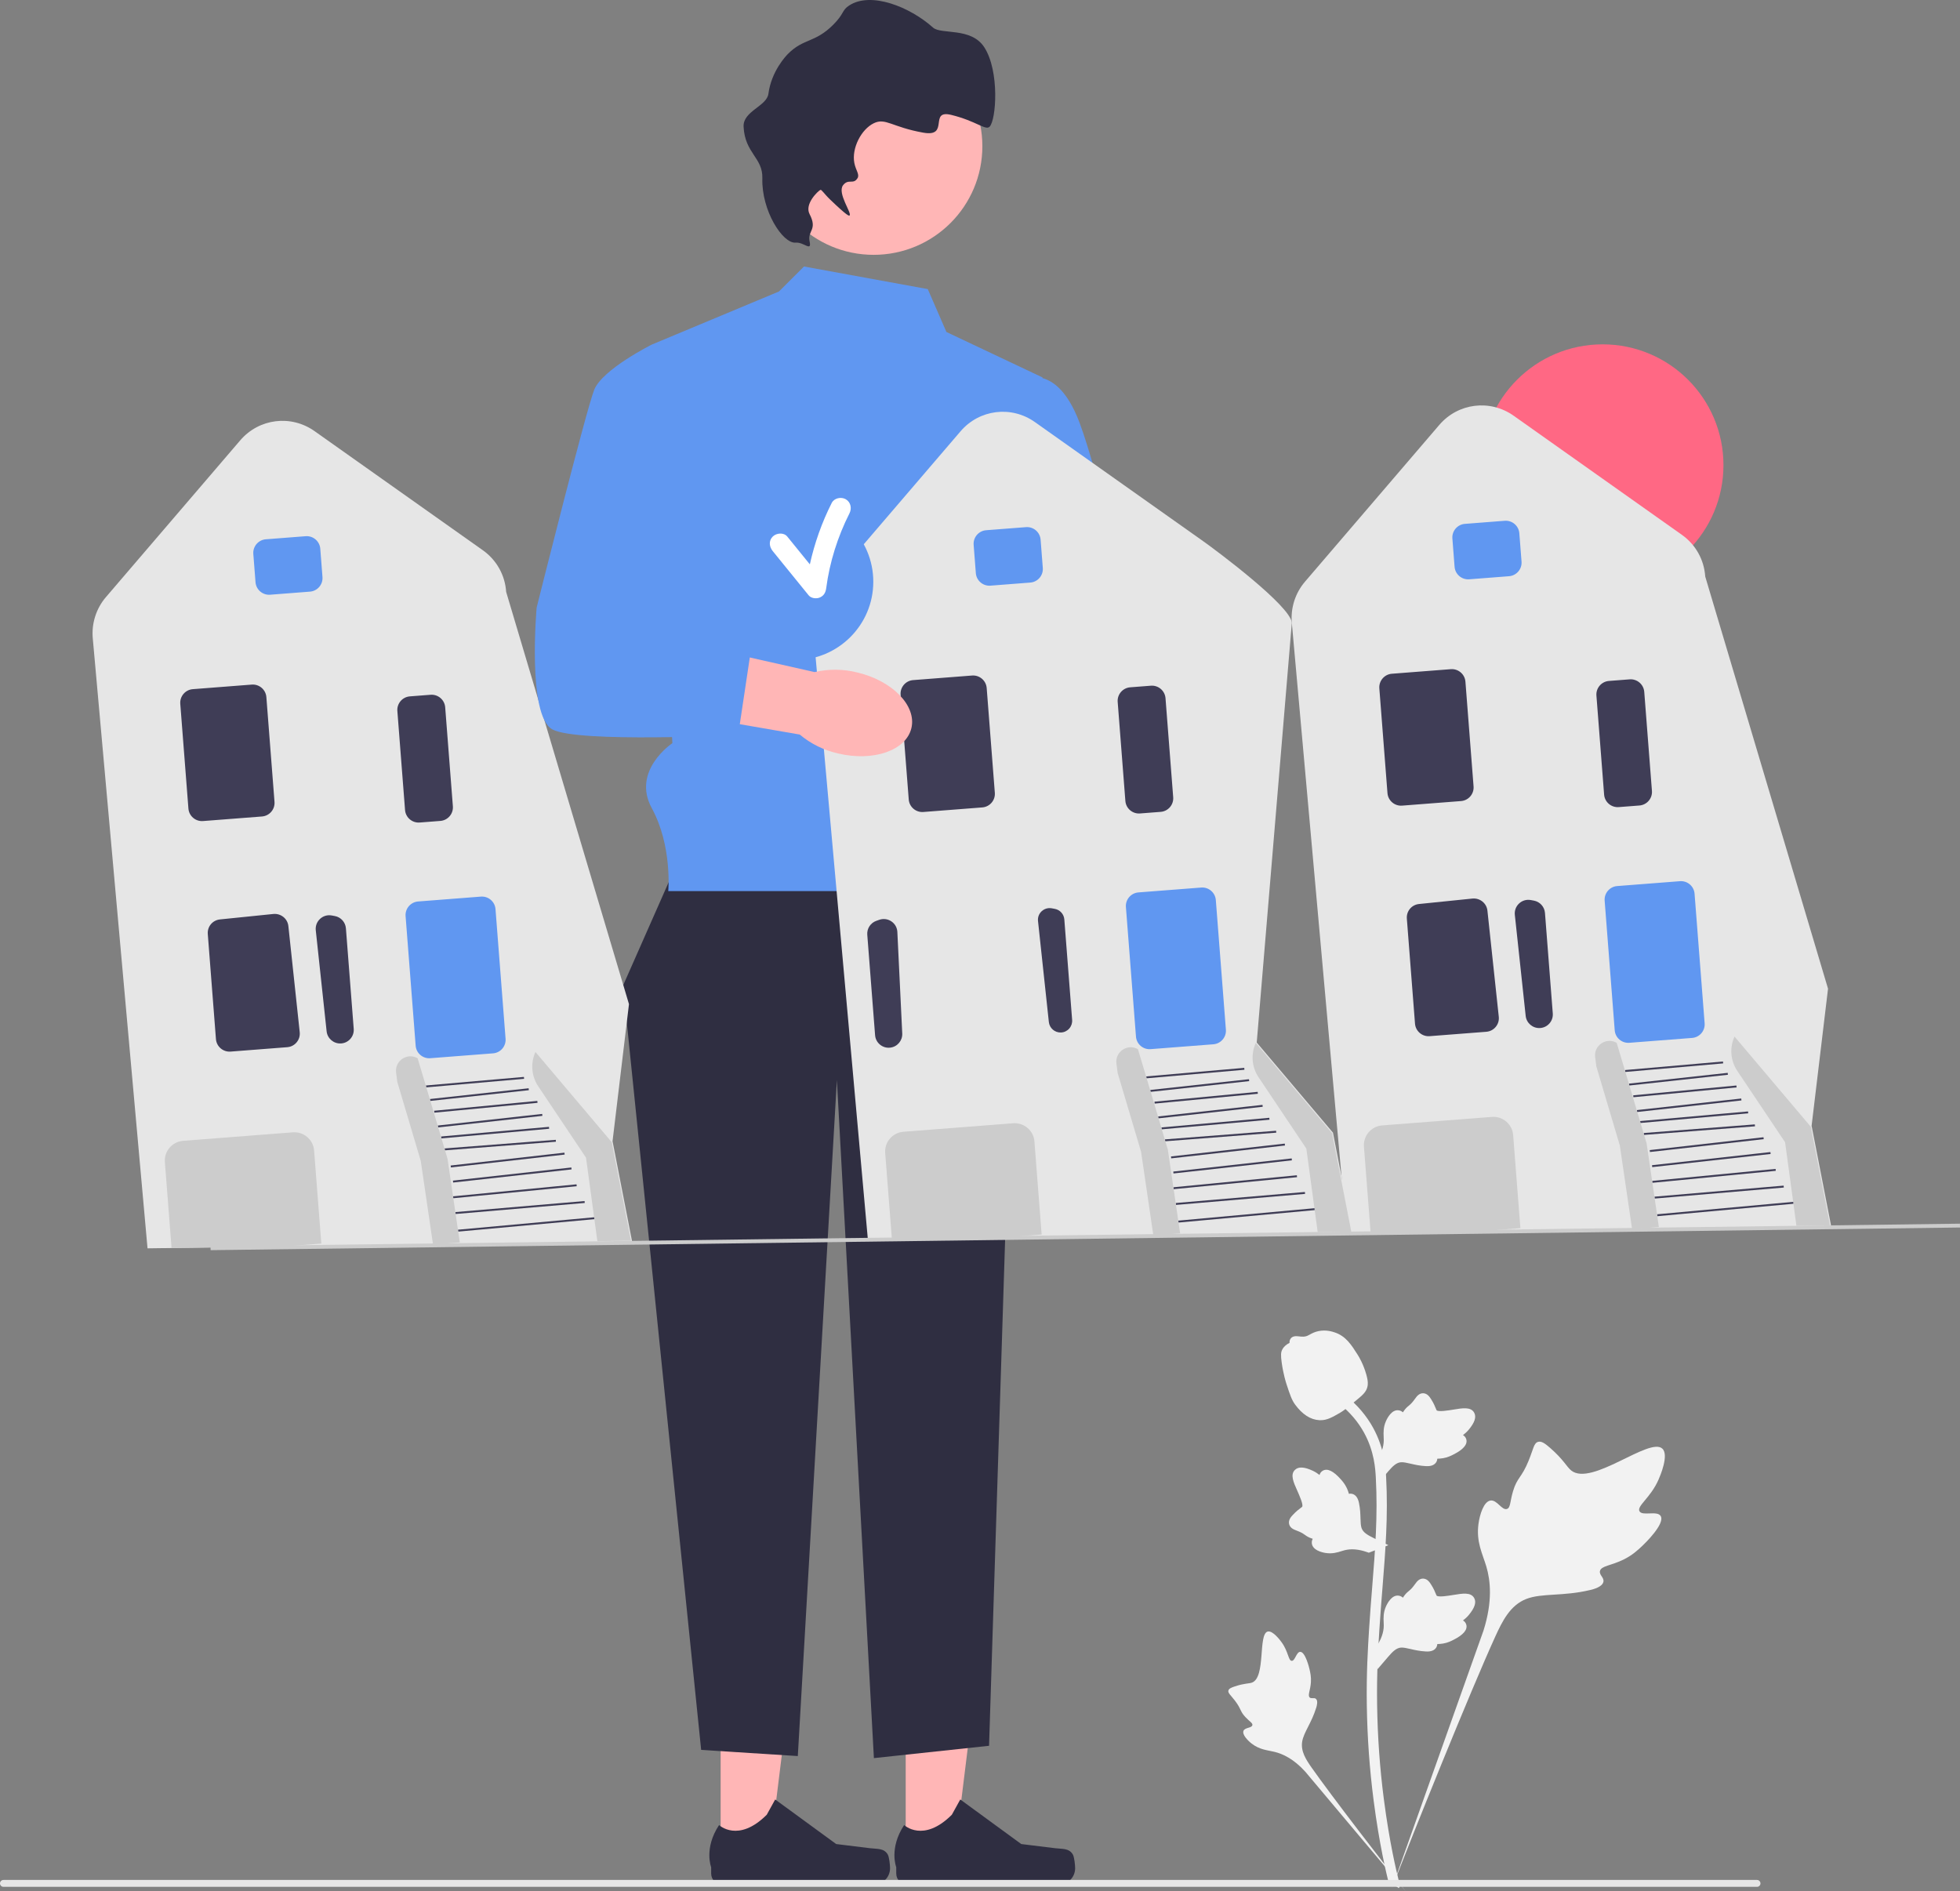 <svg width="256" height="247" viewBox="0 0 256 247" fill="none" xmlns="http://www.w3.org/2000/svg">
<rect x="0" y="0" width="256" height="247" fill="#808080" stroke="none"/>
<g clip-path="url(#clip0_2_229)">
<path d="M118.296 242.361L124.667 242.36L127.698 217.81L118.295 217.81L118.296 242.361Z" fill="#FFB6B6"/>
<path d="M140.123 242.216C140.321 242.55 140.426 243.627 140.426 244.015C140.426 245.209 139.458 246.176 138.264 246.176H118.535C117.72 246.176 117.06 245.516 117.06 244.702V243.881C117.06 243.881 116.084 241.415 118.093 238.375C118.093 238.375 120.59 240.755 124.322 237.027L125.423 235.035L133.388 240.856L137.804 241.399C138.77 241.517 139.626 241.38 140.123 242.216Z" fill="#2F2E41"/>
<path d="M94.123 242.361L100.493 242.36L103.524 217.81L94.122 217.81L94.123 242.361Z" fill="#FFB6B6"/>
<path d="M115.949 242.216C116.148 242.55 116.252 243.627 116.252 244.015C116.252 245.209 115.284 246.176 114.09 246.176H94.361C93.547 246.176 92.886 245.516 92.886 244.702V243.881C92.886 243.881 91.91 241.415 93.919 238.375C93.919 238.375 96.417 240.755 100.149 237.027L101.249 235.035L109.215 240.856L113.63 241.399C114.596 241.517 115.452 241.38 115.949 242.216Z" fill="#2F2E41"/>
<path d="M89.431 110.484L81.374 128.732L91.58 228.559L104.204 229.364L109.307 141.076L114.142 229.632L129.183 228.022L132.751 115.604L89.431 110.484Z" fill="#2F2E41"/>
<path d="M121.178 37.76L105.01 34.808L101.744 38.071L85.134 45.006L87.82 97.066C87.82 97.066 82.448 100.641 85.134 105.563C87.82 110.484 87.283 116.388 87.283 116.388H132.751L130.795 86.869L136.167 49.299L123.615 43.362L121.178 37.76Z" fill="#6097F1"/>
<path d="M114.109 33.285C121.951 33.285 128.309 26.933 128.309 19.098C128.309 11.263 121.951 4.911 114.109 4.911C106.267 4.911 99.909 11.263 99.909 19.098C99.909 26.933 106.267 33.285 114.109 33.285Z" fill="#FFB6B6"/>
<path d="M103.925 31.692C102.224 31.844 99.447 27.496 99.571 23.286C99.65 20.577 97.296 20.044 97.122 16.551C97.02 14.516 100.149 13.881 100.364 12.248C100.754 9.29 102.664 7.3 102.902 7.058C104.961 4.969 106.414 5.648 108.835 3.227C110.292 1.769 109.919 1.37 110.9 0.724C113.733 -1.142 118.823 0.88 121.867 3.604C122.921 4.547 126.847 3.516 128.562 6.178C130.583 9.314 130.114 15.71 129.247 16.554C128.721 17.067 127.519 15.814 124.26 15.01C121.243 14.265 124.089 17.947 120.601 17.329C116.477 16.598 115.67 15.345 114.125 16.097C112.492 16.891 111.217 19.352 111.587 21.287C111.771 22.247 112.304 22.783 112.003 23.271C111.455 24.162 110.825 23.288 110.122 24.183C109.303 25.223 111.337 27.892 110.954 28.15C110.877 28.202 110.643 28.195 108.448 26.086C107.572 25.244 107.315 24.727 107.144 24.806C106.866 24.935 105.047 26.628 105.741 27.965C106.823 30.046 105.439 30.111 105.741 31.512C106.054 32.957 105.006 31.596 103.925 31.692Z" fill="#2F2E41"/>
<path d="M119.019 100.621C114.833 102.804 112.567 106.732 113.958 109.394C115.349 112.056 119.87 112.443 124.058 110.258C125.742 109.409 127.199 108.168 128.306 106.641L145.928 97.167L141.301 88.999L124.42 99.206C122.533 99.24 120.681 99.725 119.019 100.621Z" fill="#FFB6B6"/>
<path d="M132.944 49.836C132.944 49.836 137.778 46.616 141.001 55.203C143.544 61.978 148.26 81.947 150.138 90.076C150.636 92.233 149.915 94.487 148.258 95.959L146.105 97.871L135.63 105.653L128.487 95.27L137.162 90.045L127.269 68.604L132.944 49.836Z" fill="#6097F1"/>
<path d="M133.136 94.24V83.234C133.136 82.599 133.653 82.083 134.288 82.083H139.619C140.254 82.083 140.771 82.599 140.771 83.234V94.24C140.771 94.875 140.254 95.391 139.619 95.391H134.288C133.653 95.391 133.136 94.875 133.136 94.24Z" fill="#6C63FF"/>
<path d="M209.316 76.526C218.036 76.526 225.105 69.463 225.105 60.751C225.105 52.039 218.036 44.976 209.316 44.976C200.596 44.976 193.527 52.039 193.527 60.751C193.527 69.463 200.596 76.526 209.316 76.526Z" fill="#FF6884"/>
<path d="M193.723 160.788L175.881 161.034L168.728 81.346C168.554 79.411 169.179 77.456 170.443 75.98L187.988 55.502C190.444 52.636 194.62 52.118 197.702 54.3L219.676 69.855C221.468 71.124 222.579 73.108 222.723 75.298L238.763 129.138L236.612 147.093L236.633 147.117L239.176 160.162L193.723 160.788Z" fill="#E6E6E6"/>
<path d="M189.986 74.031L189.699 70.332C189.623 69.356 190.356 68.5 191.333 68.424L196.534 68.021C197.512 67.945 198.368 68.678 198.444 69.654L198.731 73.353C198.807 74.329 198.074 75.185 197.097 75.261L191.896 75.664C190.918 75.74 190.062 75.007 189.986 74.031Z" fill="#6097F1"/>
<path d="M181.221 103.593L180.158 89.908C180.083 88.932 180.816 88.076 181.793 88L189.493 87.403C190.47 87.328 191.327 88.06 191.403 89.037L192.466 102.721C192.542 103.697 191.808 104.553 190.831 104.629L183.131 105.226C182.154 105.302 181.297 104.569 181.221 103.593Z" fill="#3F3D56"/>
<path d="M201.115 134.276C200.182 134.315 199.373 133.619 199.273 132.691L197.856 119.495C197.796 118.931 198 118.388 198.415 118.002C198.831 117.617 199.39 117.456 199.947 117.559L200.345 117.633C201.135 117.779 201.731 118.44 201.793 119.241L202.812 132.364C202.85 132.849 202.693 133.316 202.37 133.68C202.062 134.028 201.641 134.236 201.18 134.272C201.158 134.274 201.137 134.275 201.115 134.276Z" fill="#3F3D56"/>
<path d="M184.817 133.704L183.751 119.979C183.676 119.011 184.375 118.174 185.343 118.075L192.328 117.362C193.297 117.273 194.172 117.971 194.276 118.94L195.759 132.804C195.81 133.285 195.668 133.755 195.358 134.128C195.048 134.5 194.612 134.725 194.129 134.763L186.727 135.337C185.75 135.413 184.893 134.68 184.817 133.704Z" fill="#3F3D56"/>
<path d="M226.912 139.874L233.154 149.192L234.635 160.1L239.024 160.039L236.516 147.173L226.551 135.388C225.883 136.845 226.02 138.543 226.912 139.874Z" fill="#CCCCCC"/>
<path d="M234.216 156.978L216.431 158.602L216.454 158.851L234.238 157.227L234.216 156.978Z" fill="#3F3D56"/>
<path d="M232.965 154.858L216.095 156.299L216.116 156.548L232.986 155.108L232.965 154.858Z" fill="#3F3D56"/>
<path d="M231.913 152.675L215.791 154.242L215.816 154.491L231.938 152.924L231.913 152.675Z" fill="#3F3D56"/>
<path d="M231.238 150.475L215.772 152.191L215.8 152.44L231.266 150.724L231.238 150.475Z" fill="#3F3D56"/>
<path d="M230.334 148.539L215.477 150.217L215.505 150.466L230.362 148.788L230.334 148.539Z" fill="#3F3D56"/>
<path d="M229.202 146.861L214.692 147.987L214.711 148.236L229.222 147.111L229.202 146.861Z" fill="#3F3D56"/>
<path d="M228.315 145.168L214.226 146.426L214.248 146.676L228.337 145.417L228.315 145.168Z" fill="#3F3D56"/>
<path d="M227.427 143.48L213.798 144.993L213.825 145.242L227.455 143.729L227.427 143.48Z" fill="#3F3D56"/>
<path d="M226.794 141.78L213.319 143.064L213.343 143.313L226.818 142.03L226.794 141.78Z" fill="#3F3D56"/>
<path d="M225.659 140.129L212.77 141.534L212.797 141.783L225.686 140.378L225.659 140.129Z" fill="#3F3D56"/>
<path d="M225.043 138.645L212.247 139.763L212.269 140.012L225.065 138.894L225.043 138.645Z" fill="#3F3D56"/>
<path d="M210.902 134.569L209.587 117.639C209.511 116.663 210.245 115.807 211.222 115.731L219.422 115.095C220.399 115.02 221.255 115.752 221.331 116.729L222.646 133.659C222.722 134.635 221.989 135.491 221.012 135.567L212.812 136.202C211.835 136.278 210.978 135.546 210.902 134.569Z" fill="#6097F1"/>
<path d="M193.723 160.788L179.136 160.99L179.019 160.992L178.147 149.768C178.037 148.349 179.103 147.104 180.523 146.994L194.86 145.882C196.281 145.772 197.527 146.838 197.637 148.257L198.581 160.412L198.456 160.422L193.723 160.788Z" fill="#CCCCCC"/>
<path d="M209.517 103.785L208.512 90.849C208.436 89.873 209.169 89.017 210.146 88.941L212.849 88.732C213.826 88.656 214.683 89.389 214.759 90.365L215.763 103.301C215.839 104.277 215.106 105.133 214.129 105.209L211.426 105.418C210.449 105.494 209.592 104.761 209.517 103.785Z" fill="#3F3D56"/>
<path d="M216.669 160.265L215.066 149.339L212.003 139.028L211.155 136.205C209.804 135.433 208.15 136.537 208.348 138.08L208.505 139.299L211.568 149.61L213.171 160.537" fill="#CCCCCC"/>
<path d="M37.111 162.802L19.269 163.048L12.116 83.359C11.942 81.425 12.567 79.469 13.831 77.994L31.376 57.516C33.832 54.65 38.008 54.132 41.09 56.314L63.064 71.869C64.856 73.138 65.967 75.122 66.111 77.312L82.151 131.152L80 149.106L80.021 149.131L82.564 162.176L37.111 162.802Z" fill="#E6E6E6"/>
<path d="M33.374 76.045L33.086 72.346C33.011 71.37 33.744 70.514 34.721 70.438L39.922 70.035C40.9 69.959 41.756 70.692 41.832 71.668L42.119 75.367C42.195 76.343 41.462 77.199 40.485 77.275L35.283 77.678C34.306 77.754 33.45 77.021 33.374 76.045Z" fill="#6097F1"/>
<path d="M24.609 105.607L23.546 91.922C23.471 90.946 24.204 90.09 25.181 90.014L32.881 89.417C33.858 89.341 34.715 90.074 34.791 91.05L35.854 104.735C35.929 105.711 35.196 106.567 34.219 106.643L26.519 107.24C25.542 107.316 24.685 106.583 24.609 105.607Z" fill="#3F3D56"/>
<path d="M44.503 136.29C43.57 136.329 42.761 135.633 42.661 134.705L41.244 121.508C41.184 120.945 41.388 120.401 41.803 120.016C42.219 119.631 42.778 119.47 43.335 119.573L43.733 119.646C44.523 119.793 45.119 120.454 45.181 121.255L46.2 134.378C46.238 134.863 46.081 135.33 45.758 135.694C45.45 136.042 45.029 136.25 44.568 136.286C44.546 136.288 44.525 136.289 44.503 136.29Z" fill="#3F3D56"/>
<path d="M28.205 135.718L27.139 121.993C27.064 121.024 27.763 120.188 28.731 120.089L35.716 119.376C36.685 119.287 37.56 119.985 37.664 120.954L39.147 134.818C39.198 135.299 39.056 135.769 38.746 136.141C38.436 136.514 38 136.739 37.517 136.777L30.115 137.351C29.138 137.426 28.281 136.694 28.205 135.718Z" fill="#3F3D56"/>
<path d="M70.3 141.888L76.542 151.206L78.023 162.114L82.412 162.053L79.904 149.187L69.939 137.402C69.271 138.859 69.408 140.557 70.3 141.888Z" fill="#CCCCCC"/>
<path d="M77.604 158.992L59.819 160.615L59.842 160.865L77.626 159.241L77.604 158.992Z" fill="#3F3D56"/>
<path d="M76.353 156.872L59.483 158.313L59.504 158.562L76.374 157.122L76.353 156.872Z" fill="#3F3D56"/>
<path d="M75.301 154.689L59.179 156.256L59.203 156.505L75.326 154.938L75.301 154.689Z" fill="#3F3D56"/>
<path d="M74.626 152.489L59.16 154.205L59.188 154.454L74.654 152.738L74.626 152.489Z" fill="#3F3D56"/>
<path d="M73.722 150.553L58.864 152.231L58.893 152.48L73.75 150.802L73.722 150.553Z" fill="#3F3D56"/>
<path d="M72.59 148.875L58.08 150L58.099 150.25L72.609 149.125L72.59 148.875Z" fill="#3F3D56"/>
<path d="M71.703 147.182L57.614 148.44L57.636 148.69L71.725 147.431L71.703 147.182Z" fill="#3F3D56"/>
<path d="M70.815 145.494L57.185 147.007L57.213 147.256L70.843 145.743L70.815 145.494Z" fill="#3F3D56"/>
<path d="M70.182 143.794L56.707 145.078L56.731 145.327L70.206 144.044L70.182 143.794Z" fill="#3F3D56"/>
<path d="M69.047 142.143L56.158 143.548L56.185 143.797L69.074 142.392L69.047 142.143Z" fill="#3F3D56"/>
<path d="M68.431 140.659L55.635 141.777L55.657 142.026L68.453 140.908L68.431 140.659Z" fill="#3F3D56"/>
<path d="M54.29 136.583L52.975 119.653C52.899 118.677 53.633 117.821 54.61 117.745L62.81 117.109C63.787 117.034 64.643 117.766 64.719 118.743L66.034 135.673C66.11 136.649 65.377 137.505 64.4 137.581L56.2 138.216C55.223 138.292 54.366 137.56 54.29 136.583Z" fill="#6097F1"/>
<path d="M37.111 162.802L22.524 163.004L22.407 163.006L21.535 151.782C21.424 150.363 22.491 149.118 23.911 149.008L38.248 147.896C39.669 147.786 40.915 148.851 41.025 150.271L41.969 162.426L41.844 162.436L37.111 162.802Z" fill="#CCCCCC"/>
<path d="M52.904 105.799L51.9 92.863C51.824 91.887 52.557 91.031 53.534 90.955L56.237 90.746C57.214 90.67 58.071 91.403 58.147 92.379L59.151 105.315C59.227 106.291 58.494 107.147 57.517 107.223L54.814 107.432C53.837 107.508 52.98 106.775 52.904 105.799Z" fill="#3F3D56"/>
<path d="M60.057 162.279L58.454 151.353L55.391 141.042L54.543 138.219C53.192 137.447 51.538 138.551 51.736 140.094L51.892 141.313L54.956 151.624L56.559 162.55" fill="#CCCCCC"/>
<path d="M131.194 161.618L113.352 161.864L106.199 82.175C106.025 80.241 106.651 78.285 107.915 76.81L125.459 56.332C127.915 53.465 132.091 52.948 135.173 55.13L157.147 70.685C158.939 71.954 168.584 79.155 168.728 81.346L164.145 136.169L174.083 147.922L174.104 147.947L176.647 160.992L131.194 161.618Z" fill="#E6E6E6"/>
<path d="M127.457 74.861L127.17 71.162C127.094 70.186 127.827 69.33 128.804 69.254L134.006 68.851C134.983 68.775 135.839 69.508 135.915 70.484L136.203 74.183C136.278 75.159 135.545 76.015 134.568 76.091L129.367 76.494C128.39 76.57 127.533 75.837 127.457 74.861Z" fill="#6097F1"/>
<path d="M118.693 104.423L117.63 90.738C117.554 89.762 118.287 88.906 119.264 88.83L126.964 88.233C127.941 88.157 128.798 88.89 128.874 89.867L129.937 103.551C130.013 104.527 129.279 105.383 128.302 105.459L120.602 106.056C119.625 106.132 118.768 105.399 118.693 104.423Z" fill="#3F3D56"/>
<path d="M136.057 119.016C135.7 119.347 135.525 119.814 135.577 120.298L136.993 133.494C137.079 134.291 137.774 134.889 138.576 134.856C138.997 134.84 139.376 134.656 139.654 134.344C139.931 134.032 140.066 133.63 140.034 133.214L139.014 120.091C138.961 119.403 138.449 118.834 137.77 118.709L137.373 118.635C137.238 118.61 137.104 118.603 136.972 118.613C136.634 118.64 136.314 118.778 136.057 119.016Z" fill="#3F3D56"/>
<path d="M114.937 136.441C114.562 136.132 114.334 135.694 114.297 135.209L113.277 122.086C113.215 121.285 113.701 120.54 114.46 120.273L114.841 120.139C115.376 119.952 115.953 120.025 116.423 120.341C116.894 120.658 117.179 121.164 117.206 121.729L117.844 134.986C117.889 135.919 117.198 136.731 116.269 136.836C116.248 136.839 116.226 136.841 116.205 136.842C115.744 136.878 115.296 136.737 114.937 136.441Z" fill="#3F3D56"/>
<path d="M164.383 140.704L170.625 150.022L172.106 160.93L176.495 160.869L173.988 148.003L164.023 136.218C163.355 137.675 163.491 139.373 164.383 140.704Z" fill="#CCCCCC"/>
<path d="M171.687 157.808L153.903 159.431L153.925 159.681L171.71 158.057L171.687 157.808Z" fill="#3F3D56"/>
<path d="M170.436 155.688L153.566 157.129L153.587 157.378L170.457 155.938L170.436 155.688Z" fill="#3F3D56"/>
<path d="M169.385 153.505L153.262 155.072L153.287 155.321L169.409 153.754L169.385 153.505Z" fill="#3F3D56"/>
<path d="M168.71 151.305L153.243 153.021L153.271 153.27L168.737 151.554L168.71 151.305Z" fill="#3F3D56"/>
<path d="M167.805 149.369L152.948 151.047L152.976 151.296L167.833 149.618L167.805 149.369Z" fill="#3F3D56"/>
<path d="M166.673 147.691L152.163 148.817L152.182 149.066L166.693 147.941L166.673 147.691Z" fill="#3F3D56"/>
<path d="M165.786 145.998L151.697 147.256L151.719 147.506L165.808 146.247L165.786 145.998Z" fill="#3F3D56"/>
<path d="M164.898 144.31L151.269 145.823L151.296 146.072L164.926 144.559L164.898 144.31Z" fill="#3F3D56"/>
<path d="M164.266 142.61L150.791 143.893L150.814 144.143L164.289 142.86L164.266 142.61Z" fill="#3F3D56"/>
<path d="M163.13 140.959L150.241 142.364L150.268 142.613L163.157 141.208L163.13 140.959Z" fill="#3F3D56"/>
<path d="M162.515 139.475L149.718 140.593L149.74 140.842L162.536 139.724L162.515 139.475Z" fill="#3F3D56"/>
<path d="M148.373 135.399L147.058 118.469C146.982 117.493 147.716 116.637 148.693 116.561L156.893 115.925C157.87 115.85 158.726 116.582 158.802 117.559L160.117 134.489C160.193 135.465 159.46 136.321 158.483 136.397L150.283 137.032C149.306 137.108 148.449 136.376 148.373 135.399Z" fill="#6097F1"/>
<path d="M131.194 161.618L116.607 161.82L116.49 161.822L115.618 150.598C115.507 149.179 116.574 147.934 117.994 147.824L132.332 146.712C133.752 146.602 134.998 147.667 135.108 149.087L136.052 161.242L135.927 161.252L131.194 161.618Z" fill="#CCCCCC"/>
<path d="M146.987 104.615L145.983 91.679C145.907 90.703 146.64 89.847 147.617 89.771L150.32 89.562C151.297 89.486 152.154 90.219 152.23 91.195L153.234 104.131C153.31 105.107 152.577 105.963 151.6 106.039L148.897 106.248C147.92 106.324 147.063 105.591 146.987 104.615Z" fill="#3F3D56"/>
<path d="M154.14 161.095L152.537 150.169L149.474 139.858L148.626 137.035C147.275 136.263 145.621 137.367 145.819 138.91L145.975 140.129L149.039 150.44L150.642 161.366" fill="#CCCCCC"/>
<path d="M255.993 159.828L27.499 162.787L27.506 163.288L256 160.328L255.993 159.828Z" fill="#CCCCCC"/>
<path d="M103.829 86.207C109.481 86.207 114.063 81.629 114.063 75.982C114.063 70.335 109.481 65.757 103.829 65.757C98.177 65.757 93.595 70.335 93.595 75.982C93.595 81.629 98.177 86.207 103.829 86.207Z" fill="#6097F1"/>
<path d="M110.471 65.21C109.873 64.861 108.962 65.042 108.633 65.692C107.337 68.254 106.392 70.936 105.776 73.713C104.794 72.502 103.811 71.292 102.828 70.082C102.371 69.518 101.404 69.607 100.929 70.082C100.372 70.638 100.47 71.415 100.929 71.979C102.493 73.906 104.058 75.832 105.622 77.759C105.952 78.166 106.646 78.231 107.089 78.036C107.624 77.802 107.842 77.368 107.915 76.81C108.358 73.422 109.411 70.093 110.952 67.046C111.279 66.4 111.123 65.591 110.471 65.21Z" fill="white"/>
<path d="M109.459 98.412C114.053 99.508 118.342 98.028 119.039 95.107C119.737 92.186 116.579 88.931 111.983 87.836C110.154 87.373 108.24 87.355 106.402 87.783L86.88 83.387L85.01 92.583L104.454 95.941C105.901 97.152 107.617 98 109.459 98.412Z" fill="#FFB6B6"/>
<path d="M88.357 47.689L85.134 45.006C85.134 45.006 78.688 48.226 77.613 50.91C76.539 53.593 70.093 79.355 70.093 79.355C70.093 79.355 68.828 93.474 72.146 95.27C75.465 97.066 96.415 95.993 96.415 95.993L98.026 85.259L89.431 82.038L88.357 47.689Z" fill="#6097F1"/>
<path d="M216.908 198.017C216.455 197.253 214.492 198.071 214.132 197.378C213.772 196.687 215.595 195.634 216.637 193.229C216.825 192.795 218.008 190.062 217.132 189.219C215.471 187.621 207.871 194.217 205.211 192.058C204.628 191.585 204.22 190.639 202.453 189.103C201.751 188.493 201.326 188.217 200.914 188.319C200.331 188.465 200.285 189.245 199.659 190.78C198.72 193.081 198.165 192.942 197.618 194.778C197.212 196.14 197.305 196.933 196.828 197.087C196.152 197.305 195.53 195.86 194.673 195.989C193.799 196.121 193.27 197.805 193.103 199.065C192.79 201.429 193.659 202.99 194.141 204.631C194.665 206.414 194.975 209.126 193.766 212.964L181.799 246.651C184.441 239.739 192.091 220.79 195.305 213.748C196.233 211.716 197.258 209.654 199.362 208.84C201.387 208.057 204.169 208.524 207.715 207.671C208.129 207.571 209.279 207.279 209.423 206.604C209.543 206.045 208.867 205.734 208.971 205.211C209.11 204.509 210.44 204.501 212.073 203.691C213.225 203.121 213.943 202.442 214.56 201.858C214.746 201.682 217.512 199.034 216.908 198.017Z" fill="#F2F2F2"/>
<path d="M169.826 215.751C169.32 215.753 169.156 216.951 168.711 216.928C168.268 216.905 168.277 215.708 167.396 214.503C167.237 214.286 166.236 212.917 165.569 213.103C164.304 213.456 165.352 219.086 163.524 219.768C163.123 219.917 162.541 219.844 161.277 220.268C160.774 220.436 160.516 220.565 160.448 220.796C160.351 221.124 160.721 221.372 161.294 222.122C162.153 223.246 161.925 223.478 162.669 224.276C163.221 224.868 163.637 225.051 163.575 225.33C163.488 225.724 162.598 225.612 162.415 226.07C162.227 226.536 162.902 227.281 163.472 227.727C164.544 228.563 165.561 228.586 166.506 228.824C167.533 229.081 168.955 229.712 170.492 231.412L183.588 247C180.954 243.71 173.853 234.492 171.321 230.884C170.59 229.842 169.873 228.745 170.08 227.478C170.28 226.259 171.312 225.03 171.916 223.045C171.987 222.813 172.175 222.165 171.885 221.899C171.645 221.679 171.297 221.921 171.07 221.719C170.765 221.448 171.145 220.794 171.219 219.759C171.271 219.03 171.144 218.482 171.036 218.011C171.003 217.869 170.5 215.749 169.826 215.751Z" fill="#F2F2F2"/>
<path d="M179.925 218.016L179.62 215.296L179.759 215.09C180.404 214.136 180.733 213.205 180.737 212.321C180.738 212.181 180.731 212.04 180.724 211.897C180.698 211.33 180.665 210.624 181.033 209.802C181.24 209.344 181.819 208.282 182.691 208.414C182.926 208.447 183.103 208.554 183.238 208.68C183.258 208.649 183.278 208.617 183.3 208.583C183.571 208.169 183.786 207.992 183.993 207.821C184.152 207.69 184.317 207.555 184.574 207.234C184.687 207.094 184.775 206.97 184.85 206.867C185.075 206.553 185.37 206.178 185.889 206.185C186.444 206.211 186.734 206.67 186.927 206.973C187.271 207.514 187.426 207.904 187.529 208.163C187.567 208.257 187.61 208.364 187.631 208.397C187.81 208.659 189.263 208.414 189.811 208.324C191.041 208.12 192.105 207.942 192.543 208.717C192.858 209.271 192.624 210.004 191.829 210.954C191.581 211.249 191.318 211.474 191.084 211.65C191.277 211.766 191.451 211.943 191.521 212.221C191.687 212.881 191.12 213.541 189.836 214.188C189.517 214.349 189.088 214.565 188.487 214.668C188.203 214.717 187.948 214.729 187.73 214.735C187.725 214.861 187.696 214.998 187.619 215.139C187.393 215.552 186.924 215.749 186.217 215.702C185.439 215.661 184.798 215.513 184.232 215.383C183.739 215.27 183.314 215.174 182.98 215.196C182.36 215.246 181.883 215.741 181.323 216.384L179.925 218.016Z" fill="#F2F2F2"/>
<path d="M181.34 201.821L178.784 202.805L178.549 202.723C177.462 202.342 176.477 202.26 175.62 202.481C175.484 202.516 175.35 202.558 175.213 202.6C174.67 202.77 173.996 202.98 173.106 202.833C172.61 202.75 171.436 202.459 171.342 201.583C171.314 201.348 171.373 201.149 171.461 200.987C171.425 200.976 171.39 200.964 171.351 200.952C170.882 200.795 170.656 200.632 170.438 200.475C170.27 200.355 170.098 200.23 169.722 200.063C169.557 199.989 169.415 199.935 169.296 199.89C168.935 199.751 168.498 199.562 168.373 199.058C168.257 198.515 168.627 198.118 168.872 197.855C169.309 197.386 169.647 197.136 169.871 196.971C169.953 196.911 170.046 196.842 170.072 196.813C170.281 196.574 169.675 195.232 169.449 194.725C168.939 193.588 168.497 192.605 169.136 191.985C169.593 191.541 170.362 191.58 171.483 192.108C171.832 192.272 172.116 192.47 172.346 192.652C172.409 192.435 172.537 192.222 172.788 192.084C173.385 191.756 174.168 192.137 175.119 193.214C175.357 193.481 175.674 193.841 175.927 194.396C176.046 194.657 176.122 194.901 176.184 195.11C176.307 195.083 176.447 195.077 176.602 195.115C177.06 195.228 177.37 195.632 177.504 196.327C177.662 197.09 177.68 197.747 177.698 198.326C177.714 198.832 177.729 199.267 177.835 199.584C178.04 200.17 178.641 200.505 179.405 200.884L181.34 201.821Z" fill="#F2F2F2"/>
<path d="M179.925 193.807L179.62 191.087L179.759 190.881C180.404 189.927 180.733 188.996 180.737 188.112C180.738 187.972 180.731 187.831 180.724 187.688C180.698 187.12 180.665 186.415 181.033 185.593C181.24 185.135 181.819 184.073 182.691 184.205C182.926 184.237 183.103 184.345 183.238 184.471C183.258 184.44 183.278 184.408 183.3 184.374C183.571 183.96 183.786 183.783 183.993 183.612C184.152 183.481 184.317 183.346 184.574 183.025C184.687 182.885 184.775 182.761 184.85 182.657C185.075 182.344 185.37 181.969 185.889 181.976C186.444 182.002 186.734 182.46 186.927 182.764C187.271 183.305 187.426 183.695 187.529 183.954C187.567 184.048 187.61 184.155 187.631 184.188C187.81 184.45 189.263 184.205 189.811 184.115C191.041 183.91 192.105 183.733 192.543 184.508C192.858 185.062 192.624 185.795 191.829 186.745C191.581 187.04 191.318 187.265 191.084 187.441C191.277 187.556 191.451 187.734 191.521 188.012C191.687 188.672 191.12 189.332 189.836 189.978C189.517 190.14 189.088 190.355 188.487 190.459C188.203 190.508 187.948 190.52 187.73 190.526C187.725 190.652 187.696 190.789 187.619 190.929C187.393 191.343 186.924 191.54 186.217 191.493C185.439 191.452 184.798 191.304 184.232 191.174C183.739 191.061 183.314 190.965 182.98 190.987C182.36 191.037 181.883 191.532 181.323 192.175L179.925 193.807Z" fill="#F2F2F2"/>
<path d="M182.711 246.607L182.14 246.25L181.475 246.326C181.465 246.264 181.428 246.122 181.374 245.9C181.076 244.684 180.168 240.983 179.411 235.154C178.883 231.085 178.584 226.902 178.522 222.718C178.46 218.528 178.659 215.357 178.818 212.807C178.938 210.884 179.084 209.053 179.227 207.27C179.608 202.505 179.968 198.004 179.7 193.02C179.641 191.908 179.517 189.592 178.163 187.128C177.377 185.699 176.296 184.431 174.947 183.359L175.785 182.305C177.274 183.49 178.471 184.896 179.344 186.482C180.845 189.214 180.98 191.737 181.045 192.949C181.317 198.021 180.954 202.565 180.569 207.376C180.427 209.153 180.281 210.976 180.161 212.891C180.003 215.417 179.807 218.561 179.868 222.697C179.929 226.831 180.224 230.963 180.746 234.981C181.494 240.736 182.388 244.382 182.682 245.58C182.838 246.22 182.871 246.354 182.711 246.607Z" fill="#F2F2F2"/>
<path d="M172.478 185.496C172.423 185.496 172.367 185.494 172.31 185.491C171.164 185.429 170.102 184.743 169.155 183.453C168.71 182.847 168.483 182.154 168.029 180.774C167.959 180.561 167.617 179.482 167.409 177.996C167.273 177.025 167.29 176.62 167.483 176.261C167.697 175.862 168.042 175.583 168.431 175.395C168.414 175.267 168.428 175.134 168.484 174.999C168.713 174.438 169.323 174.512 169.653 174.547C169.82 174.568 170.029 174.596 170.254 174.584C170.607 174.567 170.797 174.462 171.085 174.304C171.36 174.153 171.703 173.965 172.211 173.861C173.213 173.653 174.052 173.936 174.329 174.03C175.785 174.514 176.503 175.645 177.333 176.955C177.499 177.217 178.068 178.173 178.443 179.484C178.714 180.43 178.676 180.85 178.594 181.163C178.428 181.805 178.037 182.173 177.044 182.984C176.007 183.834 175.486 184.26 175.039 184.519C173.999 185.119 173.345 185.496 172.478 185.496Z" fill="#F2F2F2"/>
<path d="M229.938 245.995C229.938 246.244 229.736 246.446 229.487 246.446H0.451C0.202 246.446 0 246.244 0 245.995C0 245.746 0.202 245.545 0.451 245.545H229.487C229.736 245.545 229.938 245.746 229.938 245.995Z" fill="#E6E6E6"/>
</g>
<defs>
<clipPath id="clip0_2_229">
<rect width="256" height="247" fill="white"/>
</clipPath>
</defs>
</svg>
